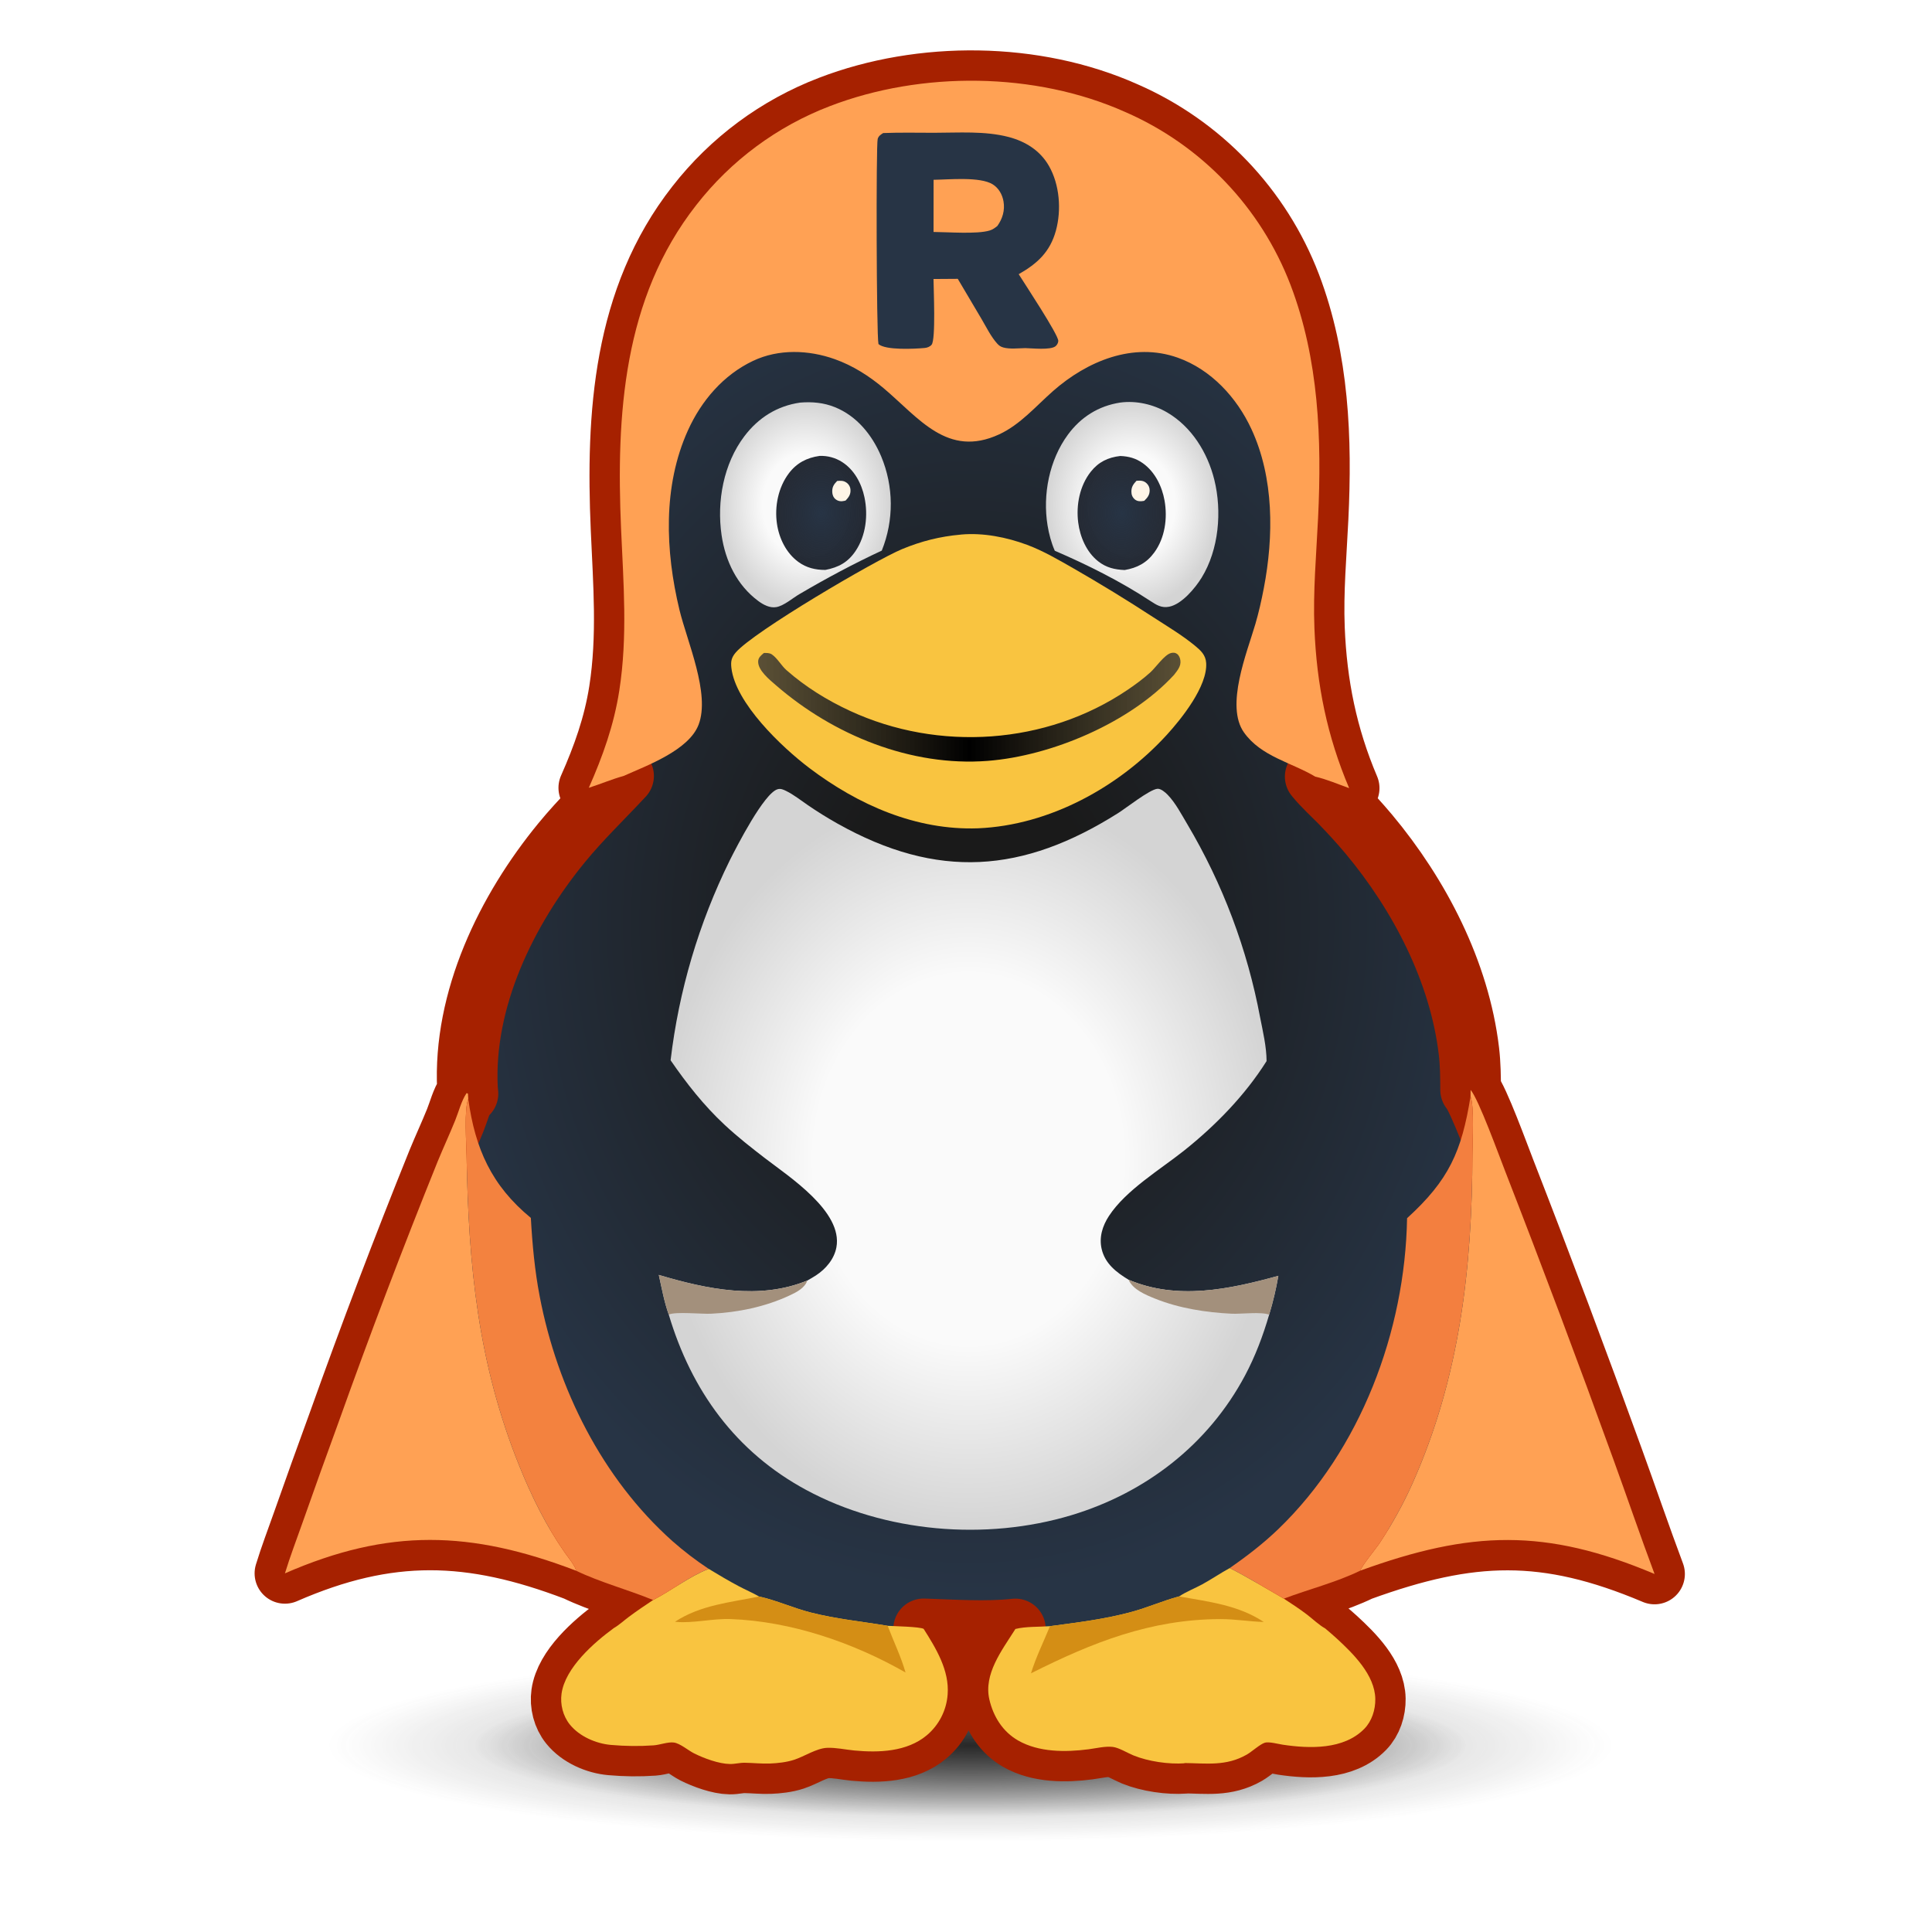 <?xml version="1.0" encoding="UTF-8" standalone="no"?>
<svg
   version="1.1"
   style="display:block"
   viewBox="0 0 64 64"
   width="32"
   height="32"
   id="svg41"
   xmlns:xlink="http://www.w3.org/1999/xlink"
   xmlns="http://www.w3.org/2000/svg"
   xmlns:svg="http://www.w3.org/2000/svg">
  <defs
     id="defs10">
    <linearGradient
       id="linearGradient71">
      <stop
         id="stop70"
         style="stop-color:#1a1a1a;stop-opacity:1;"
         offset="0" />
      <stop
         id="stop71"
         style="stop-color:#1a1a1a;stop-opacity:0;"
         offset="1" />
    </linearGradient>
    <linearGradient
       id="linearGradient66">
      <stop
         style="stop-color:#fafafa;stop-opacity:1;"
         offset="0"
         id="stop67" />
      <stop
         style="stop-color:#fafafa;stop-opacity:1;"
         offset="0.5"
         id="stop69" />
      <stop
         style="stop-color:#d4d4d4;stop-opacity:1;"
         offset="1"
         id="stop68" />
    </linearGradient>
    <linearGradient
       id="linearGradient63">
      <stop
         style="stop-color:#fafafa;stop-opacity:1;"
         offset="0"
         id="stop64" />
      <stop
         style="stop-color:#fafafa;stop-opacity:1;"
         offset="0.5"
         id="stop66" />
      <stop
         style="stop-color:#d4d4d4;stop-opacity:1;"
         offset="1"
         id="stop65" />
    </linearGradient>
    <linearGradient
       id="linearGradient61">
      <stop
         style="stop-color:#fafafa;stop-opacity:1;"
         offset="0"
         id="stop61" />
      <stop
         style="stop-color:#fafafa;stop-opacity:1;"
         offset="0.5"
         id="stop63" />
      <stop
         style="stop-color:#d4d4d4;stop-opacity:1;"
         offset="1"
         id="stop62" />
    </linearGradient>
    <linearGradient
       id="linearGradient55">
      <stop
         style="stop-color:#f9c440;stop-opacity:1;"
         offset="0"
         id="stop56" />
      <stop
         style="stop-color:#f9c440;stop-opacity:1;"
         offset="0.5"
         id="stop58" />
      <stop
         style="stop-color:#f9c440;stop-opacity:1;"
         offset="1"
         id="stop57" />
    </linearGradient>
    <linearGradient
       id="linearGradient52">
      <stop
         style="stop-color:#333333;stop-opacity:0.798;"
         offset="0"
         id="stop53" />
      <stop
         style="stop-color:#000000;stop-opacity:1;"
         offset="0.5"
         id="stop55" />
      <stop
         style="stop-color:#333333;stop-opacity:0.803;"
         offset="1"
         id="stop54" />
    </linearGradient>
    <linearGradient
       id="linearGradient46">
      <stop
         style="stop-color:#1a1a1a;stop-opacity:1;"
         offset="0.181"
         id="stop47" />
      <stop
         style="stop-color:#273445;stop-opacity:1;"
         offset="0.788"
         id="stop48" />
    </linearGradient>
    <linearGradient
       id="linearGradient44">
      <stop
         style="stop-color:#273445;stop-opacity:1;"
         offset="0"
         id="stop45" />
      <stop
         style="stop-color:#0e141f;stop-opacity:0.898;"
         offset="1"
         id="stop46" />
    </linearGradient>
    <linearGradient
       id="linearGradient43">
      <stop
         style="stop-color:#273445;stop-opacity:1;"
         offset="0"
         id="stop43" />
      <stop
         style="stop-color:#0e141f;stop-opacity:0.902;"
         offset="1"
         id="stop44" />
    </linearGradient>
    <radialGradient
       xlink:href="#linearGradient43"
       id="radialGradient44"
       cx="866.117"
       cy="622.21"
       fx="866.117"
       fy="622.21"
       r="48.063"
       gradientTransform="matrix(1,0,0,1.268,0,-166.673)"
       gradientUnits="userSpaceOnUse" />
    <radialGradient
       xlink:href="#linearGradient44"
       id="radialGradient46"
       cx="1187.216"
       cy="622.317"
       fx="1187.216"
       fy="622.317"
       r="47.117"
       gradientTransform="matrix(1,0,0,1.293,0,-182.451)"
       gradientUnits="userSpaceOnUse" />
    <radialGradient
       xlink:href="#linearGradient46"
       id="radialGradient48"
       cx="1025.672"
       cy="1059.704"
       fx="1025.672"
       fy="1059.704"
       r="748.484"
       gradientTransform="matrix(1,0,0,1.215,0,-227.855)"
       gradientUnits="userSpaceOnUse" />
    <linearGradient
       xlink:href="#linearGradient52"
       id="linearGradient54"
       x1="798.761"
       y1="829.771"
       x2="1250.071"
       y2="829.771"
       gradientUnits="userSpaceOnUse" />
    <linearGradient
       xlink:href="#linearGradient55"
       id="linearGradient57"
       x1="1044.631"
       y1="1854.194"
       x2="1458.245"
       y2="1854.194"
       gradientUnits="userSpaceOnUse" />
    <radialGradient
       r="18.25"
       fy="33.938"
       fx="23"
       cy="33.938"
       cx="23"
       gradientTransform="matrix(1,0,0,0.284,0,24.291)"
       gradientUnits="userSpaceOnUse"
       id="radialGradient5227"
       xlink:href="#linearGradient3414" />
    <linearGradient
       id="linearGradient3414">
      <stop
         id="stop3416"
         style="stop-color:#1a1a1a;stop-opacity:1;"
         offset="0" />
      <stop
         id="stop3418"
         style="stop-color:#1a1a1a;stop-opacity:0;"
         offset="1" />
    </linearGradient>
    <filter
       id="filter8668"
       x="-0.057"
       width="1.115"
       y="-0.202"
       height="1.403">
      <feGaussianBlur
         stdDeviation="0.872"
         id="feGaussianBlur8670" />
    </filter>
    <radialGradient
       xlink:href="#linearGradient71"
       id="radialGradient8638"
       gradientUnits="userSpaceOnUse"
       gradientTransform="matrix(25.477,0,0,11.081,439.712,-596.291)"
       cx="23"
       cy="33.938"
       fx="23"
       fy="33.938"
       r="18.25" />
    <radialGradient
       xlink:href="#linearGradient61"
       id="radialGradient62"
       cx="1023.617"
       cy="1312.908"
       fx="1023.617"
       fy="1312.908"
       r="331.022"
       gradientTransform="matrix(1,0,0,1.196,0,-257.353)"
       gradientUnits="userSpaceOnUse" />
    <radialGradient
       xlink:href="#linearGradient63"
       id="radialGradient65"
       cx="849.267"
       cy="613.537"
       fx="849.267"
       fy="613.537"
       r="91.224"
       gradientTransform="matrix(1,0,0,1.201,0,-123.369)"
       gradientUnits="userSpaceOnUse" />
    <radialGradient
       xlink:href="#linearGradient66"
       id="radialGradient68"
       cx="1198.404"
       cy="613.271"
       fx="1198.404"
       fy="613.271"
       r="92.104"
       gradientTransform="matrix(1,0,0,1.19,0,-116.484)"
       gradientUnits="userSpaceOnUse" />
  </defs>
  <g
     id="g69"
     transform="matrix(0.031,0,0,0.031,0.405,-1.191)"
     style="stroke-width:1.012;stroke-dasharray:none">
    <g
       id="g61"
       transform="matrix(1.141,0,0,0.377,-146.389,1986.589)"
       style="display:block;stroke-width:1.542;stroke-dasharray:none">
      <ellipse
         transform="matrix(32.981,0,0,52.607,267.098,-2005.586)"
         id="path5189"
         style="display:inline;overflow:visible;visibility:visible;opacity:0.675;fill:url(#radialGradient5227);fill-opacity:1;fill-rule:evenodd;stroke:none;stroke-width:0.037;stroke-linecap:butt;stroke-linejoin:miter;stroke-miterlimit:10;stroke-dasharray:none;stroke-dashoffset:0;stroke-opacity:1;marker:none;marker-start:none;marker-mid:none;marker-end:none;filter:url(#filter8668);enable-background:new"
         cx="23"
         cy="33.938"
         rx="18.25"
         ry="5.188" />
      <ellipse
         style="display:inline;overflow:visible;visibility:visible;opacity:0.886;fill:url(#radialGradient8638);fill-opacity:1;fill-rule:evenodd;stroke:none;stroke-width:1.542;stroke-linecap:butt;stroke-linejoin:miter;stroke-miterlimit:10;stroke-dasharray:none;stroke-dashoffset:0;stroke-opacity:1;marker:none;marker-start:none;marker-mid:none;marker-end:none;enable-background:new"
         id="path8636"
         cx="1025.672"
         cy="-220.247"
         rx="464.946"
         ry="202.22" />
    </g>
    <g
       id="g60"
       transform="translate(-1.672,-35.704)"
       style="stroke-width:1.012;stroke-dasharray:none">
      <path
         fill="#3d3d3c"
         d="m 617.797,915.95 c 14.993,-33.873 26.804,-66.94 32.549,-103.644 9.079,-58.017 4.467,-114.884 1.929,-173.13 -5.3,-121.65 2.232,-246.22 80.315,-345.878 37.054,-47.612 86.426,-84.181 142.771,-105.747 97.974,-37.682 219.499,-36.727 315.629,6.242 81.34,35.424 145.02,102.059 176.71,184.916 30.26,79.384 33.44,164.905 29.39,248.88 -1.89,39.273 -5.46,78.42 -3.91,117.782 2.37,60.309 13.53,115.426 37.12,170.959 -11.81,-4.186 -24.07,-9.513 -36.26,-12.316 l 0.81,1.002 c 7.64,9.246 16.73,17.449 25.15,26.01 10.89,11.097 21.35,22.607 31.36,34.503 54.16,64.871 96.85,146.961 106.9,231.671 1.65,13.88 1.79,27.62 1.83,41.57 8.64,10.11 30.43,70.37 37.08,87.29 39.65,101.86 78.08,204.2 115.27,306.99 14.9,40.93 28.93,82.23 44.2,123.01 -116.54,-49.26 -196.64,-46.34 -314.31,-3.61 -25.98,12.63 -54.82,19.77 -81.81,29.97 8.39,5.49 16.78,10.94 24.75,17.03 6.29,4.8 12.58,11.01 19.44,14.81 4.16,3.49 8.26,7.06 12.28,10.7 17.53,16.15 40.87,39.04 41.25,64.66 0.17,11.43 -3.63,23.64 -11.72,31.88 -22.02,22.45 -58.59,21.28 -87.22,16.98 -4.38,-0.66 -14.86,-3.45 -19.06,-2.14 -5.26,1.64 -13.75,9.52 -19.28,12.69 -22.11,12.72 -43.2,9.32 -67.04,9.04 l 0.81,0.28 c -17.16,1.26 -39,-1.93 -55.01,-8.44 -6.43,-2.61 -15.46,-8.31 -22.1,-9.07 -8.05,-0.92 -17.79,1.5 -25.84,2.55 -24.52,3.18 -53.06,3.3 -75.17,-9.36 -16.45,-9.43 -26.48,-25.46 -30.76,-43.77 -6.32,-27.1 13.33,-52.57 26.84,-73.91 l 0.95,-1.52 c -31.91,3.42 -65.96,0.91 -98.029,-0.11 13.243,20.83 27.619,44.44 25.639,70.07 -1.22,16.97 -9.259,32.71 -22.29,43.65 -21.161,17.71 -51.387,18.73 -77.556,16.23 -9.617,-0.93 -19.459,-3.23 -29.132,-2.82 -11.095,0.47 -24.179,9.19 -35.041,12.75 -8.004,2.63 -17.543,3.69 -25.953,4.01 -8.886,0.34 -17.919,-0.7 -26.828,-0.82 -5.408,-0.08 -10.482,1.41 -15.796,1.33 -11.844,-0.16 -27.683,-6.03 -38.311,-11.34 -6.236,-3.12 -14.856,-10.63 -21.542,-11.59 -6.299,-0.9 -15.036,2.52 -21.773,3 -15.327,1.08 -30.207,0.88 -45.502,-0.45 -15.997,-1.39 -33.714,-9.05 -43.978,-21.77 -7.351,-9.1 -10.494,-21.56 -8.861,-33.1 3.902,-27.57 34.474,-54.36 55.779,-69.95 5.568,-3.19 11.022,-8.24 16.226,-12.12 8.405,-6.27 17.086,-12.11 25.815,-17.91 -27.092,-11.17 -56.228,-18.74 -82.604,-31.46 -112.302,-42.81 -199.752,-45.52 -310.817,2.96 5.516,-18.09 12.379,-35.95 18.656,-53.79 12.719,-36.13 25.656,-72.17 38.81,-108.14 33.352,-93.41 68.596,-186.14 105.711,-278.12 6.056,-14.76 12.833,-29.31 18.795,-44.07 3.678,-9.1 6.638,-21.03 12.166,-29.07 l 1.434,0.58 c -0.217,-1.77 -0.415,-3.49 -0.505,-5.28 -4.816,-95.34 41.504,-190.76 100.725,-262.951 20.68,-25.211 43.929,-47.424 66.077,-71.236 -12.624,3.495 -24.685,8.67 -37.158,12.637 z"
         id="path17"
         style="display:inline;fill:url(#radialGradient48);fill-opacity:1;stroke:#a62100;stroke-width:64.82;stroke-linejoin:round;stroke-dasharray:none;stroke-opacity:1;paint-order:stroke fill markers" />
      <path
         fill="rgb(247,119,38)"
         d="m 617.797,915.95 c 14.993,-33.873 26.804,-66.94 32.549,-103.644 9.079,-58.017 4.467,-114.884 1.929,-173.13 -5.3,-121.65 2.232,-246.22 80.315,-345.878 37.054,-47.612 86.426,-84.181 142.771,-105.747 97.974,-37.682 219.499,-36.727 315.629,6.242 81.34,35.424 145.02,102.059 176.71,184.916 30.26,79.384 33.44,164.905 29.39,248.88 -1.89,39.273 -5.46,78.42 -3.91,117.782 2.37,60.309 13.53,115.426 37.12,170.959 -11.81,-4.186 -24.07,-9.513 -36.26,-12.316 -25.53,-15.258 -57.73,-21.341 -76.11,-47.172 -20.22,-28.419 3.15,-85.189 12.15,-115.862 3.66,-12.488 6.55,-25.381 9,-38.165 10.69,-55.72 11.03,-118.036 -13.29,-170.339 -15.65,-33.665 -43.01,-63.446 -78.56,-76.11 -47.81,-17.033 -97.11,3.784 -133.26,35.558 -18.35,16.133 -35.13,35.956 -57.66,46.365 -55.3,25.552 -85.94,-17.739 -123.55,-49.409 -15.451,-13.011 -32.836,-24.058 -51.922,-30.887 -28.1,-10.055 -60.206,-11.19 -87.522,1.757 -31.756,15.051 -55.237,42.567 -69.566,74.223 -27.066,59.797 -24.172,129.215 -9.091,191.784 8.147,33.799 33.2,89.748 20.429,122.859 -10.536,27.315 -55.102,43.519 -80.133,54.697 -12.624,3.495 -24.685,8.67 -37.158,12.637 z"
         id="path18"
         style="fill:#ffa154;fill-opacity:1;stroke-width:1.012;stroke-dasharray:none" />
      <path
         fill="rgb(61,61,60)"
         d="m 932.355,216.303 c 18.082,-0.718 36.306,-0.289 54.411,-0.295 26.024,-0.009 54.284,-2.139 79.644,4.504 18.08,4.736 33.61,14.427 43.06,30.886 11.48,20.002 13.51,47.082 7.48,69.121 -6.25,22.816 -19.82,35.222 -39.77,46.603 6.53,10.436 42.17,64.293 42.3,71.202 0.04,2.034 -1.37,4.508 -2.92,5.759 -5.42,4.363 -24.97,2.153 -32.31,2.029 -7.28,0.127 -16.62,1.278 -23.59,-0.697 -2.77,-0.786 -4.53,-2.014 -6.43,-4.117 -6.75,-7.472 -11.67,-17.652 -16.77,-26.302 l -25.39,-42.913 -25.928,0.171 c 0.056,10.003 2.61,65.054 -2.071,70.305 -1.956,2.194 -4.703,3.164 -7.554,3.419 -10.608,0.947 -41.653,2.597 -49.197,-4.204 -2.174,-9.799 -2.63,-213.165 -0.826,-219.184 0.979,-3.265 3.166,-4.551 5.861,-6.287 z"
         id="path19"
         style="fill:#273445;fill-opacity:1;stroke-width:1.012;stroke-dasharray:none" />
      <path
         fill="rgb(247,119,38)"
         d="m 986.231,266.243 c 16.279,-0.164 49.719,-3.598 63.239,4.911 6.38,4.015 10.2,10.842 11.47,18.171 1.66,9.597 -1.03,18.508 -6.59,26.286 -2.53,2.044 -5.04,3.884 -8.2,4.833 -13.69,4.107 -44.13,1.645 -59.967,1.55 z"
         id="path20"
         style="fill:#ffa154;fill-opacity:1;stroke-width:1.012;stroke-dasharray:none" />
      <path
         fill="rgb(247,119,38)"
         d="m 293.086,1755.39 c 5.516,-18.09 12.379,-35.95 18.656,-53.79 12.719,-36.13 25.656,-72.17 38.81,-108.14 33.352,-93.41 68.596,-186.14 105.711,-278.12 6.056,-14.76 12.833,-29.31 18.795,-44.07 3.678,-9.1 6.638,-21.03 12.166,-29.07 l 1.434,0.58 0.332,5.66 c -4.573,10.8 -2.057,47.19 -1.821,60.31 2.122,117.79 11.95,222.01 56.619,332.42 12.995,32.12 28.454,63.6 48.37,92.05 2.258,3.23 12.628,16.23 11.745,19.21 -112.302,-42.81 -199.752,-45.52 -310.817,2.96 z"
         id="path21"
         style="fill:#ffa154;fill-opacity:1;stroke-width:1.012;stroke-dasharray:none" />
      <path
         fill="rgb(249,185,32)"
         d="m 1248.63,1780.03 c 7.51,-5.08 16.8,-8.58 24.81,-12.98 9.97,-5.46 19.36,-11.9 29.3,-17.35 19.82,10.21 38.51,21.61 57.78,32.72 8.39,5.49 16.78,10.94 24.75,17.03 6.29,4.8 12.58,11.01 19.44,14.81 4.16,3.49 8.26,7.06 12.28,10.7 17.53,16.15 40.87,39.04 41.25,64.66 0.17,11.43 -3.63,23.64 -11.72,31.88 -22.02,22.45 -58.59,21.28 -87.22,16.98 -4.38,-0.66 -14.86,-3.45 -19.06,-2.14 -5.26,1.64 -13.75,9.52 -19.28,12.69 -22.11,12.72 -43.2,9.32 -67.04,9.04 l 0.81,0.28 c -17.16,1.26 -39,-1.93 -55.01,-8.44 -6.43,-2.61 -15.46,-8.31 -22.1,-9.07 -8.05,-0.92 -17.79,1.5 -25.84,2.55 -24.52,3.18 -53.06,3.3 -75.17,-9.36 -16.45,-9.43 -26.48,-25.46 -30.76,-43.77 -6.32,-27.1 13.33,-52.57 26.84,-73.91 l 0.95,-1.52 c 11.16,-2.81 25.33,-2.11 36.95,-3 29.61,-3.96 59.1,-7.48 87.98,-15.45 16.64,-4.59 32.52,-11.57 49.07,-16.09 z"
         id="path22"
         style="fill:url(#linearGradient57);fill-opacity:1;stroke-width:1.012;stroke-dasharray:none" />
      <path
         fill="rgb(230,150,0)"
         d="m 1110.59,1811.83 c 29.61,-3.96 59.1,-7.48 87.98,-15.45 16.64,-4.59 32.52,-11.57 49.07,-16.09 l 0.99,-0.26 c 31.48,5.75 62.89,9.09 90.45,27.33 -15.42,-0.45 -30.85,-3.12 -46.23,-3.09 -74.77,0.17 -136.9,24.97 -202.54,57.94 5.24,-17.19 13.51,-33.74 20.28,-50.38 z"
         id="path24"
         style="fill:#d48e15;fill-opacity:1;stroke-width:1.012;stroke-dasharray:none" />
      <path
         fill="rgb(247,119,38)"
         d="m 1560.09,1238.77 c 8.64,10.11 30.43,70.37 37.08,87.29 39.65,101.86 78.08,204.2 115.27,306.99 14.9,40.93 28.93,82.23 44.2,123.01 -116.54,-49.26 -196.64,-46.34 -314.31,-3.61 0.98,-4.63 16.91,-23.9 20.66,-29.58 13.16,-19.92 25.13,-41.56 34.87,-63.37 50.6,-113.33 63.89,-230.1 64.17,-352.8 0.03,-13.1 2.08,-50.14 -2.02,-60.93 z"
         id="path25"
         style="fill:#ffa154;fill-opacity:1;stroke-width:1.012;stroke-dasharray:none" />
      <path
         fill="rgb(249,185,32)"
         d="m 745.917,1750.59 c 10.653,6.42 21.274,12.8 32.277,18.61 7.131,3.76 14.594,6.93 21.588,10.93 18.584,4.11 36.516,12.37 55.13,17.1 27.292,6.95 54.608,9.59 82.248,14.22 6.8,0.45 34.223,0.89 38.451,3.27 13.243,20.83 27.619,44.44 25.639,70.07 -1.22,16.97 -9.259,32.71 -22.29,43.65 -21.161,17.71 -51.387,18.73 -77.556,16.23 -9.617,-0.93 -19.459,-3.23 -29.132,-2.82 -11.095,0.47 -24.179,9.19 -35.041,12.75 -8.004,2.63 -17.543,3.69 -25.953,4.01 -8.886,0.34 -17.919,-0.7 -26.828,-0.82 -5.408,-0.08 -10.482,1.41 -15.796,1.33 -11.844,-0.16 -27.683,-6.03 -38.311,-11.34 -6.236,-3.12 -14.856,-10.63 -21.542,-11.59 -6.299,-0.9 -15.036,2.52 -21.773,3 -15.327,1.08 -30.207,0.88 -45.502,-0.45 -15.997,-1.39 -33.714,-9.05 -43.978,-21.77 -7.351,-9.1 -10.494,-21.56 -8.861,-33.1 3.902,-27.57 34.474,-54.36 55.779,-69.95 5.568,-3.19 11.022,-8.24 16.226,-12.12 8.405,-6.27 17.086,-12.11 25.815,-17.91 20.088,-10.36 38.211,-24.97 59.41,-33.3 z"
         id="path26"
         style="fill:#f9c440;fill-opacity:1;stroke-width:1.012;stroke-dasharray:none" />
      <path
         fill="rgb(230,150,0)"
         d="m 799.782,1780.13 c 18.584,4.11 36.516,12.37 55.13,17.1 27.292,6.95 54.608,9.59 82.248,14.22 6.264,16.56 14.243,32.87 19.11,49.9 -55.936,-31.97 -122.286,-54.72 -186.997,-57.12 -18.861,-0.7 -40.794,4.77 -58.383,2.98 -0.326,-0.03 -0.652,-0.08 -0.978,-0.12 27.414,-17.92 58.845,-20.59 89.87,-26.96 z"
         id="path28"
         style="fill:#d48e15;fill-opacity:1;stroke-width:1.012;stroke-dasharray:none" />
      <path
         fill="rgb(203,85,18)"
         d="m 1560.01,1245.77 c 4.1,10.79 2.05,47.83 2.02,60.93 -0.28,122.7 -13.57,239.47 -64.17,352.8 -9.74,21.81 -21.71,43.45 -34.87,63.37 -3.75,5.68 -19.68,24.95 -20.66,29.58 -25.98,12.63 -54.82,19.77 -81.81,29.97 -19.27,-11.11 -37.96,-22.51 -57.78,-32.72 18.41,-12.77 35.94,-26.26 52.09,-41.83 87.7,-84.58 135.28,-211.26 137.36,-331.99 44.71,-40.74 58.29,-71.06 67.82,-130.11 z"
         id="path29"
         style="fill:#f37f3f;fill-opacity:1;stroke-width:1.012;stroke-dasharray:none" />
      <path
         fill="rgb(203,85,18)"
         d="m 603.903,1752.43 c 0.883,-2.98 -9.487,-15.98 -11.745,-19.21 -19.916,-28.45 -35.375,-59.93 -48.37,-92.05 -44.669,-110.41 -54.497,-214.63 -56.619,-332.42 -0.236,-13.12 -2.752,-49.51 1.821,-60.31 7.343,53.26 24.945,92.63 66.88,127.13 1.57,28.3 4.142,56.19 9.486,84.05 18.827,98.17 66.614,194.18 141.703,261.25 12.242,10.8 25.226,20.73 38.858,29.72 -21.199,8.33 -39.322,22.94 -59.41,33.3 -27.092,-11.17 -56.228,-18.74 -82.604,-31.46 z"
         id="path30"
         style="fill:#f3823f;fill-opacity:1;stroke-width:1.012;stroke-dasharray:none" />
      <path
         fill="#fef5e7"
         d="m 705.203,1207.14 c 8.769,-74.32 30.164,-146.6 63.263,-213.725 7.474,-14.833 36.54,-71.745 51.107,-75.93 3.29,-0.945 6.096,0.376 9.054,1.824 8.204,4.016 15.598,9.995 23.157,15.12 10.22,7.013 20.746,13.569 31.548,19.648 107.19,60.283 198.508,53.203 300.408,-11.292 8.46,-5.352 33.25,-24.946 41.61,-25.764 3.7,-0.363 8.56,3.874 10.92,6.311 8.55,8.839 14.84,21.082 21.13,31.606 37.8,63.712 64.12,133.562 77.75,206.382 2.96,15.03 6.84,31.32 6.91,46.68 -22.89,36.38 -54.28,68.6 -87.75,95.32 -26,20.75 -62.47,42.37 -80.69,70.18 -6.88,10.5 -10.73,22.76 -7.8,35.28 3.68,15.77 15.76,24.98 28.82,32.89 52.06,22.07 107.54,10.25 160,-4.23 -2.4,14.03 -5.68,27.9 -9.81,41.52 -6.59,22.49 -14.76,44.26 -25.79,64.99 -39.26,73.72 -106.02,125.3 -185.43,149.26 -91.55,27.62 -199.201,18.55 -283.58,-26.98 -75.44,-40.7 -122.686,-106.44 -146.817,-187.39 -4.842,-13.46 -7.511,-28.4 -10.618,-42.35 51.375,15.27 107.391,27.07 158.739,6 3.09,-1.77 6.206,-3.53 9.189,-5.48 10.519,-6.86 19.554,-17.45 21.867,-30.05 6.988,-38.06 -50.117,-75.05 -76.136,-95.04 -14.923,-11.47 -29.643,-23.03 -43.413,-35.88 -22.253,-20.77 -40.402,-43.91 -57.638,-68.9 z"
         id="path31"
         style="fill:url(#radialGradient62);stroke-width:1.012;stroke-dasharray:none" />
      <path
         fill="rgb(220,213,207)"
         d="m 692.595,1436.49 c 51.375,15.27 107.391,27.07 158.739,6 -2.869,8.06 -11.296,12.34 -18.69,15.81 -26.178,12.28 -55.551,18.31 -84.347,19.65 -10.153,0.46 -37.445,-2.44 -45.084,0.89 -4.842,-13.46 -7.511,-28.4 -10.618,-42.35 z"
         id="path32"
         style="fill:#a3907c;fill-opacity:1;stroke-width:1.012;stroke-dasharray:none" />
      <path
         fill="rgb(220,213,207)"
         d="m 1194.64,1441.67 c 52.06,22.07 107.54,10.25 160,-4.23 -2.4,14.03 -5.68,27.9 -9.81,41.52 -8.68,-3.35 -29.97,-0.55 -39.99,-1.02 -27.44,-1.31 -56.26,-5.8 -81.78,-16.06 -10.1,-4.06 -23.9,-9.64 -28.42,-20.21 z"
         id="path33"
         style="fill:#a3907c;fill-opacity:1;stroke-width:1.012;stroke-dasharray:none" />
      <path
         fill="rgb(249,185,32)"
         d="m 1015.14,645.41 c 0.26,-0.034 0.53,-0.079 0.79,-0.102 23.4,-2.053 48.27,2.879 70.15,10.996 17.37,6.445 33.72,16.12 49.79,25.266 28.78,16.528 57.09,33.861 84.9,51.979 14.95,9.72 30.94,19.193 44.69,30.513 6.29,5.177 11.5,9.955 12.05,18.48 1.61,24.808 -26.5,59.827 -42.22,76.992 -51.08,55.777 -125.32,96.492 -201.47,99.699 -66.218,2.446 -128.32,-25.052 -180.257,-64.335 -29.887,-22.604 -79.091,-69.603 -83.404,-107.121 -0.797,-6.93 0.074,-11.045 4.647,-16.397 19.087,-22.339 149.062,-98.569 177.788,-110.491 20.38,-8.458 40.568,-13.542 62.546,-15.479 z"
         id="path34"
         style="fill:#f9c440;fill-opacity:1;stroke-width:1.012;stroke-dasharray:none" />
      <path
         fill="rgb(61,61,60)"
         d="m 804.894,771.891 c 2.874,-0.011 6.003,-0.176 8.49,1.524 6.039,4.127 10.062,11.944 15.675,16.872 20.369,17.885 43.336,32.115 67.885,43.481 94.618,43.808 209.736,36.266 296.516,-22.423 8.49,-5.736 16.8,-11.886 24.42,-18.741 5.73,-5.156 14.97,-18.815 22.01,-20.641 2.28,-0.592 4.43,-0.573 6.42,0.86 2.17,1.569 3.24,4.184 3.62,6.757 0.95,6.478 -3.08,10.856 -6.7,15.648 -46.9,51.088 -130.96,86.687 -199.14,91.956 -82.217,6.353 -165.021,-27.603 -226.543,-80.999 -6.54,-5.676 -19.085,-15.726 -18.781,-25.274 0.134,-4.232 3.19,-6.527 6.128,-9.02 z"
         id="path35"
         style="fill:url(#linearGradient54);fill-opacity:1;stroke-width:1.012;stroke-dasharray:none" />
      <path
         fill="#fef5e7"
         d="m 1185.64,504.306 c 17.17,-2.334 35.49,1.909 50.32,10.628 26.1,15.346 43.08,42.936 50.25,71.84 8.36,33.682 4.87,74.658 -13.52,104.585 -6.93,11.27 -21.17,28.338 -34.58,31.074 -8.5,1.732 -13.78,-1.968 -20.57,-6.335 -31.45,-20.71 -67.19,-38.557 -101.78,-53.424 -3.78,-8.531 -6.26,-17.979 -7.76,-27.176 -5.32,-32.826 1.83,-69.697 21.66,-96.755 13.86,-18.912 32.8,-30.864 55.98,-34.437 z"
         id="path36"
         style="fill:url(#radialGradient68);stroke-width:1.012;stroke-dasharray:none" />
      <path
         fill="rgb(61,61,60)"
         d="m 1185.71,561.387 c 9.07,0.347 16.69,2.427 24.18,7.757 12.89,9.18 20.46,24.676 23.16,39.967 3.3,18.769 0.44,39.786 -11,55.422 -8.16,11.141 -18.33,16.446 -31.64,18.715 -10.78,-0.476 -19.7,-2.516 -28.36,-9.357 -12.45,-9.825 -19.32,-26.016 -21.29,-41.438 -2.39,-18.716 1.61,-39.311 13.5,-54.318 8.25,-10.423 18.51,-15.28 31.45,-16.748 z"
         id="path37"
         style="fill:url(#radialGradient46);fill-opacity:1;stroke-width:1.012;stroke-dasharray:none" />
      <path
         fill="#fef5e7"
         d="m 1203.01,587.905 c 0.27,-0.029 0.54,-0.069 0.81,-0.087 3.91,-0.258 7.09,-0.08 10.1,2.789 2.09,1.986 3.18,4.55 3.2,7.425 0.04,4.976 -2.3,7.87 -5.71,11.189 -0.34,0.079 -0.67,0.173 -1.01,0.236 -3.14,0.573 -6.65,0.495 -9.18,-1.722 -2.57,-2.248 -3.62,-4.971 -3.62,-8.313 -0.01,-5.045 2.08,-7.96 5.41,-11.517 z"
         id="path38"
         style="stroke-width:1.012;stroke-dasharray:none" />
      <path
         fill="#fef5e7"
         d="m 843.701,504.323 c 12.798,-1.029 25.135,0.068 37.11,4.905 23.378,9.444 39.784,29.733 49.392,52.514 13.482,32.182 13.723,68.384 0.671,100.743 -30.178,14.064 -58.963,29.462 -87.674,46.324 -7.376,4.217 -16.732,12.608 -25.05,14.064 -6.94,1.216 -13.903,-2.552 -19.279,-6.536 -22.734,-16.852 -35.13,-42.725 -39.182,-70.304 -5.308,-36.124 2.064,-76.351 24.397,-105.832 14.96,-19.748 35.034,-32.376 59.615,-35.878 z"
         id="path39"
         style="fill:url(#radialGradient65);stroke-width:1.012;stroke-dasharray:none" />
      <path
         fill="rgb(61,61,60)"
         d="m 864.396,561.306 c 8.526,-0.345 16.952,1.944 24.132,6.555 12.949,8.287 20.712,22.833 23.817,37.562 4.054,19.232 1.612,41.036 -9.541,57.572 -8.149,12.084 -18.261,17.446 -32.197,20.153 -10.662,0.022 -20.182,-2.21 -28.931,-8.594 -12.928,-9.433 -20.529,-25.092 -22.817,-40.68 -2.705,-18.435 1.371,-38.956 12.714,-53.96 8.407,-11.12 19.264,-16.692 32.823,-18.608 z"
         id="path40"
         style="fill:url(#radialGradient44);fill-opacity:1;stroke-width:1.012;stroke-dasharray:none" />
      <path
         fill="#fef5e7"
         d="m 883.198,588.059 c 3.896,-0.255 6.638,-0.526 9.993,1.809 2.5,1.767 4.06,4.575 4.238,7.632 0.286,5.063 -1.853,7.875 -5.135,11.453 -0.474,0.133 -0.943,0.287 -1.423,0.399 -3.369,0.78 -6.472,0.5 -9.297,-1.681 -2.44,-1.882 -3.534,-4.861 -3.632,-7.849 -0.173,-5.273 1.671,-8.115 5.256,-11.763 z"
         id="path41"
         style="stroke-width:1.012;stroke-dasharray:none" />
    </g>
  </g>
</svg>
